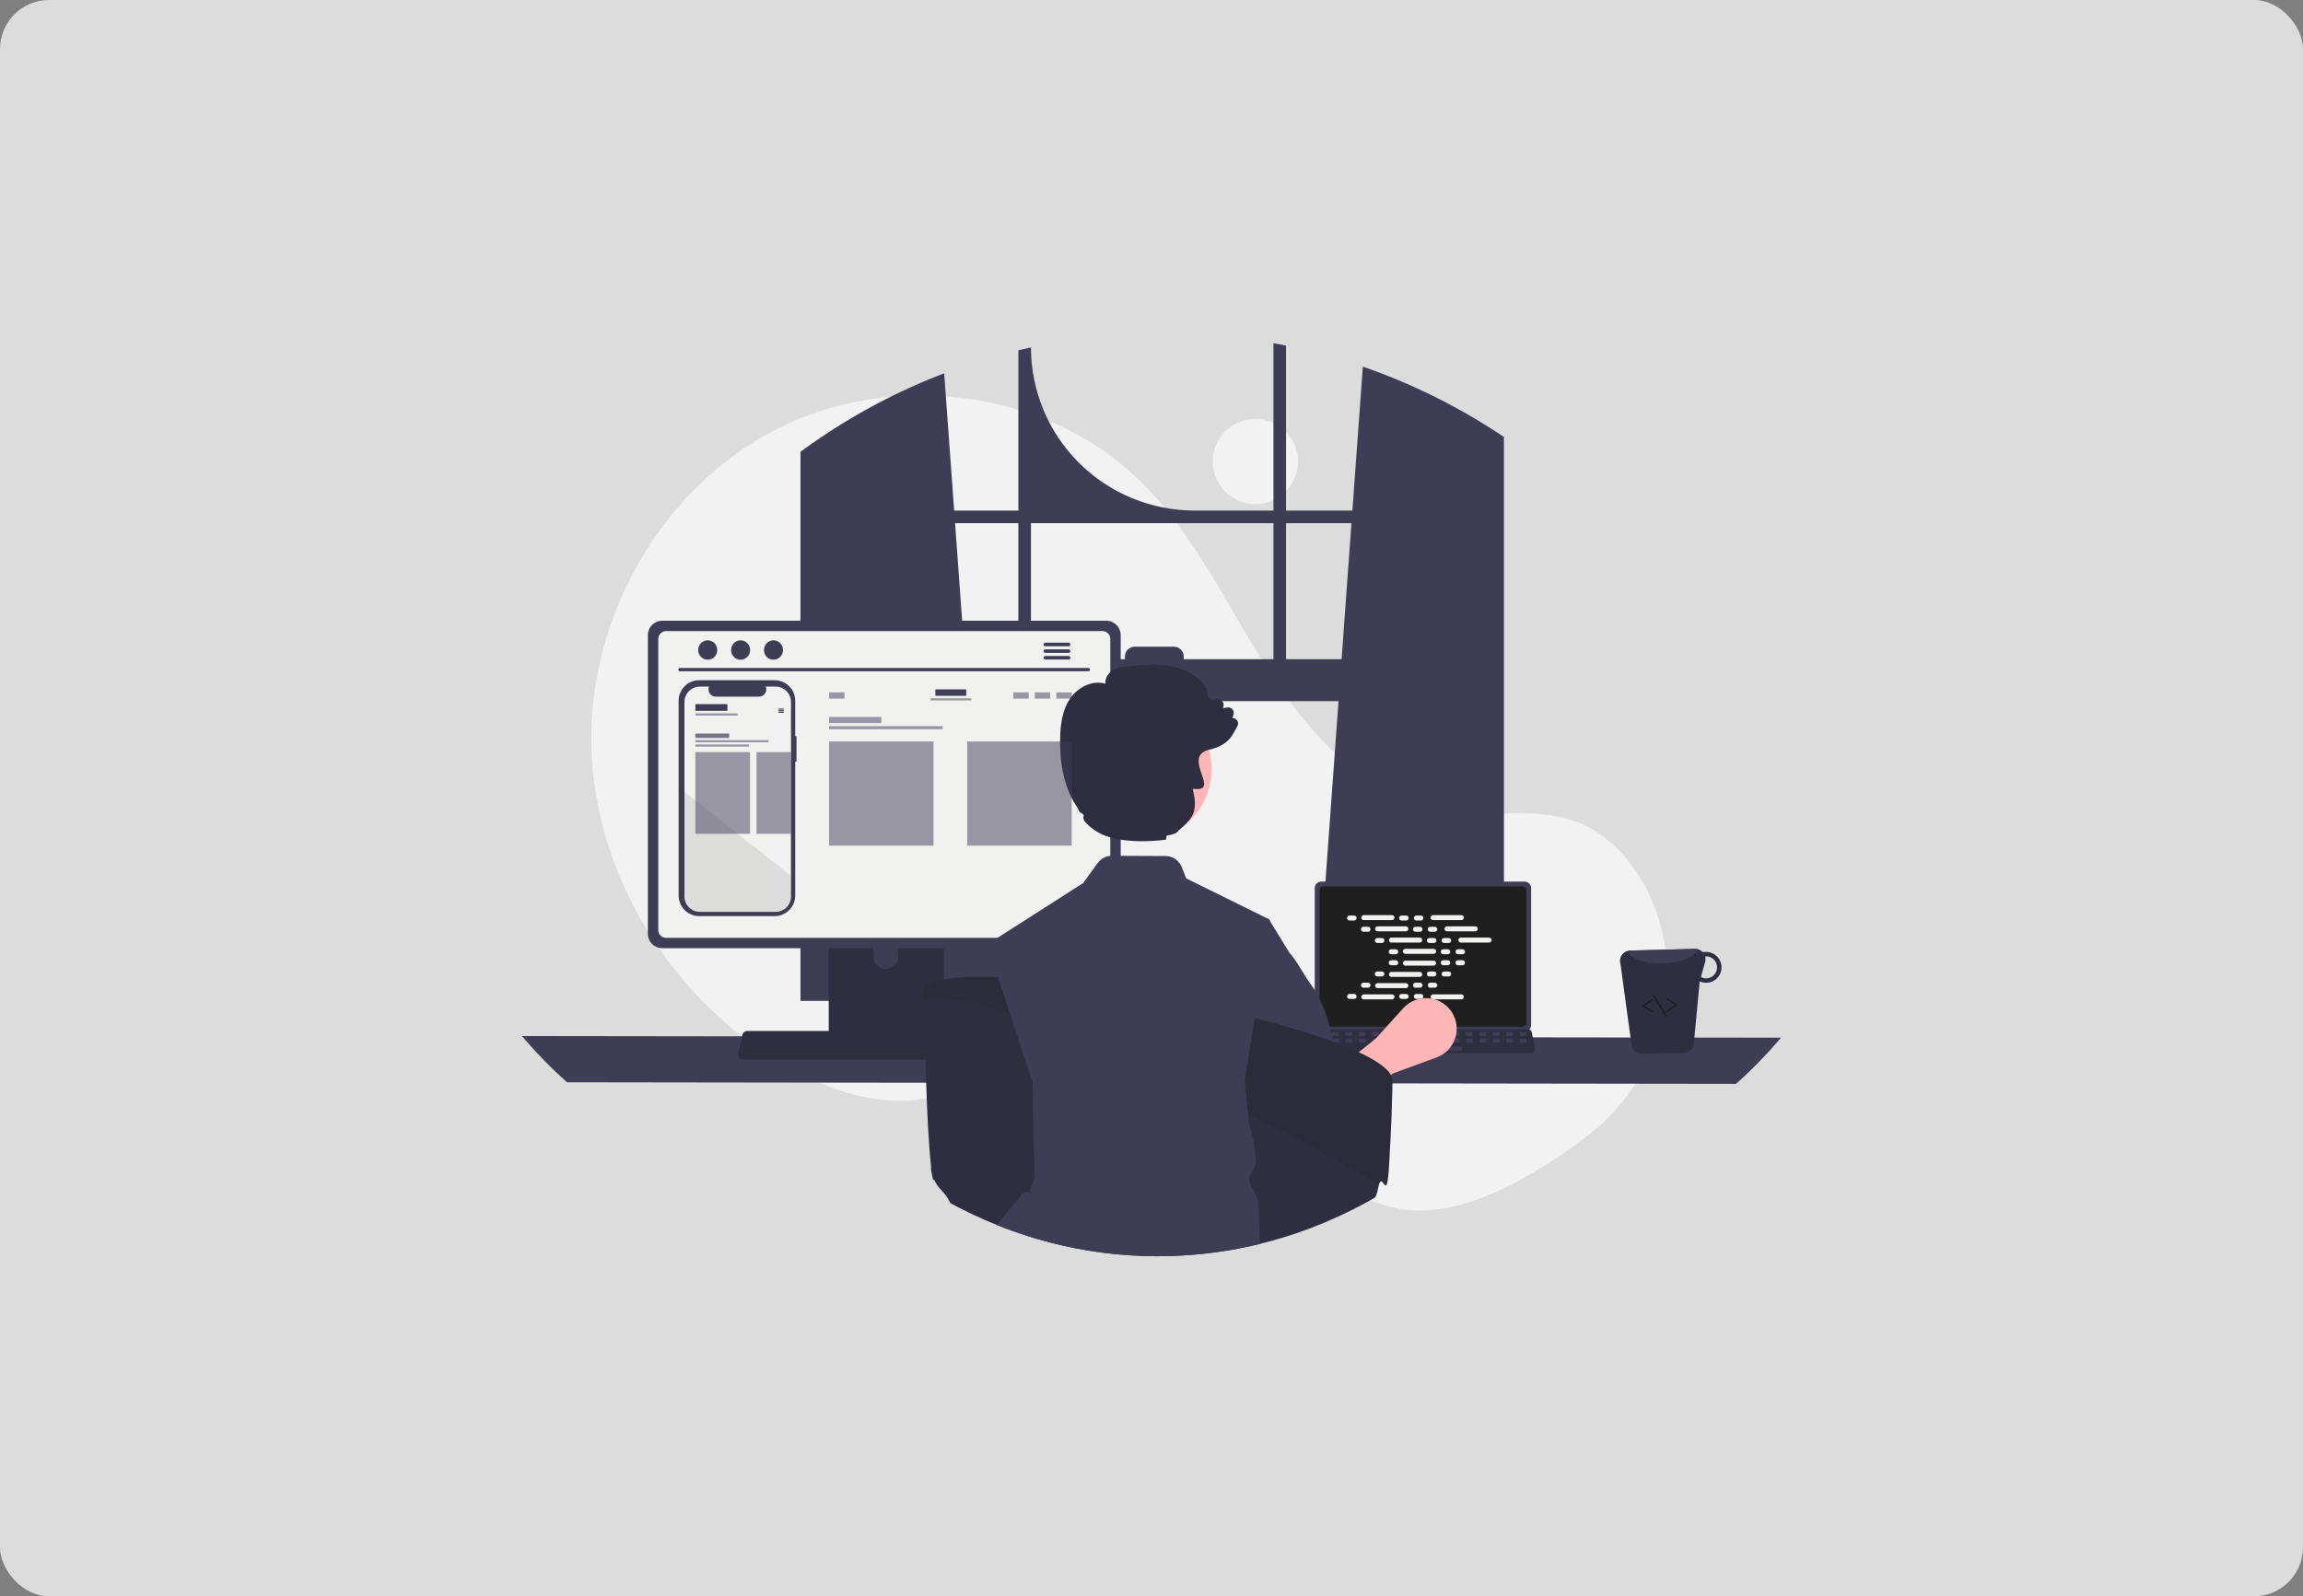 <svg width="750" height="520" viewBox="0 0 750 520" fill="none" xmlns="http://www.w3.org/2000/svg">
<rect x="0" y="0" width="750" height="520" fill="#808080" stroke="none"/>
<rect width="750" height="520" rx="16" fill="#DCDCDC"/>
<g clip-path="url(#clip0_454_526)">
<path d="M408.824 164.218C416.508 164.218 422.738 158.005 422.738 150.34C422.738 142.676 416.508 136.463 408.824 136.463C401.14 136.463 394.911 142.676 394.911 150.34C394.911 158.005 401.14 164.218 408.824 164.218Z" fill="#F2F2F2"/>
<path d="M516.755 370.177C537.435 354.466 547.313 328.065 541.129 302.88C540.975 302.254 540.813 301.629 540.643 301.007C536.543 286.057 526.4 271.849 511.618 267.072C499.206 263.061 485.658 266.145 472.709 264.55C447.29 261.419 427.583 240.905 413.716 219.426C399.85 197.948 389.193 173.905 370.768 156.161C340.396 126.912 290.853 120.615 253.197 139.653C215.541 158.692 191.555 200.932 192.577 243.028C193.601 285.125 218.656 325.372 255.043 346.726C268.409 354.571 283.87 360.128 299.256 358.183C312.606 356.496 324.736 349.341 338.024 347.217C358.915 343.877 379.672 353.298 397.741 364.277C415.81 375.255 433.264 388.268 453.797 393.358C473.734 398.3 498.435 384.095 516.755 370.177Z" fill="#F2F2F2"/>
<path d="M487.042 140.537C486.588 140.236 486.13 139.95 485.676 139.659C472.572 131.299 458.525 124.508 443.828 119.425L440.42 166.317H418.816V112.58C417.456 112.3 416.085 112.035 414.715 111.785V166.317H389.041C374.907 166.317 361.353 160.717 351.358 150.748C341.364 140.78 335.75 127.26 335.75 113.163C334.374 113.459 333.009 113.776 331.644 114.114V166.317H310.732L307.486 121.603C292.382 127.381 278.043 134.979 264.788 144.228C264.559 144.384 264.33 144.545 264.106 144.701C262.954 145.506 261.818 146.327 260.688 147.159V326.05H322.316L321.227 311.003L315.235 228.39H435.913L429.92 311.003L428.831 326.05H489.777V142.346C488.871 141.733 487.959 141.13 487.042 140.537ZM331.644 214.747H314.245L311.03 170.412H331.644V214.747ZM414.715 214.747H385.493V213.868C385.493 213.446 385.409 213.028 385.247 212.638C385.085 212.248 384.847 211.893 384.548 211.595C384.248 211.297 383.892 211.06 383.501 210.899C383.11 210.738 382.69 210.656 382.267 210.656H369.563C369.14 210.656 368.721 210.739 368.33 210.9C367.94 211.062 367.585 211.298 367.286 211.597C366.986 211.895 366.749 212.249 366.587 212.639C366.426 213.029 366.343 213.446 366.343 213.868V214.747H335.75V170.412H414.715V214.747ZM418.816 214.747V170.412H440.123L436.908 214.747H418.816Z" fill="#3F3D56"/>
<path d="M170 337.505C174.527 342.855 179.423 347.883 184.653 352.552L565.347 353.072C570.577 348.403 575.473 343.375 580 338.025L170 337.505Z" fill="#3F3D56"/>
<path d="M428.161 289.326V333.87C428.162 334.437 428.388 334.982 428.79 335.383C429.193 335.784 429.738 336.01 430.307 336.011H496.488C497.057 336.01 497.602 335.784 498.005 335.383C498.407 334.982 498.634 334.437 498.634 333.87V289.326C498.633 288.758 498.406 288.215 498.004 287.814C497.601 287.413 497.056 287.188 496.488 287.187H430.307C429.739 287.188 429.194 287.413 428.791 287.814C428.389 288.215 428.162 288.758 428.161 289.326Z" fill="#3F3D56"/>
<path d="M429.714 289.88V333.32C429.714 333.624 429.835 333.914 430.05 334.129C430.265 334.343 430.557 334.464 430.861 334.465H495.937C496.241 334.464 496.532 334.343 496.747 334.129C496.962 333.914 497.083 333.624 497.084 333.32V289.88C497.084 289.576 496.963 289.285 496.748 289.07C496.533 288.855 496.241 288.734 495.937 288.733H430.861C430.556 288.734 430.265 288.855 430.05 289.07C429.834 289.285 429.714 289.576 429.714 289.88Z" fill="#1F1F1F"/>
<path d="M426.777 342.557C426.898 342.709 427.052 342.831 427.228 342.915C427.403 342.998 427.595 343.041 427.79 343.04H498.653C498.847 343.04 499.038 342.997 499.213 342.914C499.388 342.83 499.542 342.709 499.664 342.559C499.786 342.409 499.873 342.234 499.919 342.046C499.964 341.858 499.967 341.662 499.928 341.473L498.828 336.261C498.782 336.049 498.684 335.851 498.542 335.686C498.4 335.521 498.219 335.394 498.016 335.317C497.868 335.259 497.711 335.229 497.553 335.229H428.885C428.727 335.229 428.57 335.259 428.423 335.317C428.219 335.394 428.038 335.521 427.896 335.686C427.754 335.851 427.656 336.049 427.611 336.261L426.511 341.473C426.472 341.662 426.475 341.857 426.521 342.045C426.567 342.233 426.655 342.407 426.777 342.557Z" fill="#2F2E41"/>
<path d="M495.122 337.474H496.795C496.936 337.474 497.05 337.361 497.05 337.22V336.422C497.05 336.282 496.936 336.168 496.795 336.168H495.122C494.981 336.168 494.867 336.282 494.867 336.422V337.22C494.867 337.361 494.981 337.474 495.122 337.474Z" fill="#3F3D56"/>
<path d="M490.756 337.474H492.43C492.571 337.474 492.685 337.361 492.685 337.22V336.422C492.685 336.282 492.571 336.168 492.43 336.168H490.756C490.616 336.168 490.502 336.282 490.502 336.422V337.22C490.502 337.361 490.616 337.474 490.756 337.474Z" fill="#3F3D56"/>
<path d="M486.391 337.474H488.065C488.206 337.474 488.319 337.361 488.319 337.22V336.422C488.319 336.282 488.206 336.168 488.065 336.168H486.391C486.251 336.168 486.137 336.282 486.137 336.422V337.22C486.137 337.361 486.251 337.474 486.391 337.474Z" fill="#3F3D56"/>
<path d="M482.026 337.474H483.7C483.84 337.474 483.954 337.361 483.954 337.22V336.422C483.954 336.282 483.84 336.168 483.7 336.168H482.026C481.886 336.168 481.772 336.282 481.772 336.422V337.22C481.772 337.361 481.886 337.474 482.026 337.474Z" fill="#3F3D56"/>
<path d="M477.661 337.474H479.335C479.475 337.474 479.589 337.361 479.589 337.22V336.422C479.589 336.282 479.475 336.168 479.335 336.168H477.661C477.521 336.168 477.407 336.282 477.407 336.422V337.22C477.407 337.361 477.521 337.474 477.661 337.474Z" fill="#3F3D56"/>
<path d="M473.296 337.474H474.97C475.11 337.474 475.224 337.361 475.224 337.22V336.422C475.224 336.282 475.11 336.168 474.97 336.168H473.296C473.155 336.168 473.042 336.282 473.042 336.422V337.22C473.042 337.361 473.155 337.474 473.296 337.474Z" fill="#3F3D56"/>
<path d="M468.931 337.474H470.605C470.745 337.474 470.859 337.361 470.859 337.22V336.422C470.859 336.282 470.745 336.168 470.605 336.168H468.931C468.79 336.168 468.676 336.282 468.676 336.422V337.22C468.676 337.361 468.79 337.474 468.931 337.474Z" fill="#3F3D56"/>
<path d="M464.566 337.474H466.239C466.38 337.474 466.494 337.361 466.494 337.22V336.422C466.494 336.282 466.38 336.168 466.239 336.168H464.566C464.425 336.168 464.311 336.282 464.311 336.422V337.22C464.311 337.361 464.425 337.474 464.566 337.474Z" fill="#3F3D56"/>
<path d="M460.201 337.474H461.874C462.015 337.474 462.129 337.361 462.129 337.22V336.422C462.129 336.282 462.015 336.168 461.874 336.168H460.201C460.06 336.168 459.946 336.282 459.946 336.422V337.22C459.946 337.361 460.06 337.474 460.201 337.474Z" fill="#3F3D56"/>
<path d="M455.835 337.474H457.509C457.65 337.474 457.764 337.361 457.764 337.22V336.422C457.764 336.282 457.65 336.168 457.509 336.168H455.835C455.695 336.168 455.581 336.282 455.581 336.422V337.22C455.581 337.361 455.695 337.474 455.835 337.474Z" fill="#3F3D56"/>
<path d="M451.47 337.474H453.144C453.285 337.474 453.398 337.361 453.398 337.22V336.422C453.398 336.282 453.285 336.168 453.144 336.168H451.47C451.33 336.168 451.216 336.282 451.216 336.422V337.22C451.216 337.361 451.33 337.474 451.47 337.474Z" fill="#3F3D56"/>
<path d="M447.105 337.474H448.779C448.92 337.474 449.033 337.361 449.033 337.22V336.422C449.033 336.282 448.92 336.168 448.779 336.168H447.105C446.965 336.168 446.851 336.282 446.851 336.422V337.22C446.851 337.361 446.965 337.474 447.105 337.474Z" fill="#3F3D56"/>
<path d="M442.74 337.474H444.414C444.554 337.474 444.668 337.361 444.668 337.22V336.422C444.668 336.282 444.554 336.168 444.414 336.168H442.74C442.6 336.168 442.486 336.282 442.486 336.422V337.22C442.486 337.361 442.6 337.474 442.74 337.474Z" fill="#3F3D56"/>
<path d="M438.375 337.474H440.049C440.189 337.474 440.303 337.361 440.303 337.22V336.422C440.303 336.282 440.189 336.168 440.049 336.168H438.375C438.235 336.168 438.121 336.282 438.121 336.422V337.22C438.121 337.361 438.235 337.474 438.375 337.474Z" fill="#3F3D56"/>
<path d="M434.01 337.474H435.684C435.824 337.474 435.938 337.361 435.938 337.22V336.422C435.938 336.282 435.824 336.168 435.684 336.168H434.01C433.869 336.168 433.755 336.282 433.755 336.422V337.22C433.755 337.361 433.869 337.474 434.01 337.474Z" fill="#3F3D56"/>
<path d="M429.645 337.474H431.319C431.459 337.474 431.573 337.361 431.573 337.22V336.422C431.573 336.282 431.459 336.168 431.319 336.168H429.645C429.504 336.168 429.39 336.282 429.39 336.422V337.22C429.39 337.361 429.504 337.474 429.645 337.474Z" fill="#3F3D56"/>
<path d="M495.173 339.651H496.847C496.987 339.651 497.101 339.537 497.101 339.397V338.598C497.101 338.458 496.987 338.345 496.847 338.345H495.173C495.033 338.345 494.919 338.458 494.919 338.598V339.397C494.919 339.537 495.033 339.651 495.173 339.651Z" fill="#3F3D56"/>
<path d="M490.808 339.651H492.482C492.622 339.651 492.736 339.537 492.736 339.397V338.598C492.736 338.458 492.622 338.345 492.482 338.345H490.808C490.667 338.345 490.554 338.458 490.554 338.598V339.397C490.554 339.537 490.667 339.651 490.808 339.651Z" fill="#3F3D56"/>
<path d="M486.443 339.651H488.117C488.257 339.651 488.371 339.537 488.371 339.397V338.598C488.371 338.458 488.257 338.345 488.117 338.345H486.443C486.302 338.345 486.189 338.458 486.189 338.598V339.397C486.189 339.537 486.302 339.651 486.443 339.651Z" fill="#3F3D56"/>
<path d="M482.078 339.651H483.751C483.892 339.651 484.006 339.537 484.006 339.397V338.598C484.006 338.458 483.892 338.345 483.751 338.345H482.078C481.937 338.345 481.823 338.458 481.823 338.598V339.397C481.823 339.537 481.937 339.651 482.078 339.651Z" fill="#3F3D56"/>
<path d="M477.713 339.651H479.386C479.527 339.651 479.641 339.537 479.641 339.397V338.598C479.641 338.458 479.527 338.345 479.386 338.345H477.713C477.572 338.345 477.458 338.458 477.458 338.598V339.397C477.458 339.537 477.572 339.651 477.713 339.651Z" fill="#3F3D56"/>
<path d="M473.347 339.651H475.021C475.162 339.651 475.276 339.537 475.276 339.397V338.598C475.276 338.458 475.162 338.345 475.021 338.345H473.347C473.207 338.345 473.093 338.458 473.093 338.598V339.397C473.093 339.537 473.207 339.651 473.347 339.651Z" fill="#3F3D56"/>
<path d="M468.982 339.651H470.656C470.797 339.651 470.911 339.537 470.911 339.397V338.598C470.911 338.458 470.797 338.345 470.656 338.345H468.982C468.842 338.345 468.728 338.458 468.728 338.598V339.397C468.728 339.537 468.842 339.651 468.982 339.651Z" fill="#3F3D56"/>
<path d="M464.617 339.651H466.291C466.432 339.651 466.545 339.537 466.545 339.397V338.598C466.545 338.458 466.432 338.345 466.291 338.345H464.617C464.477 338.345 464.363 338.458 464.363 338.598V339.397C464.363 339.537 464.477 339.651 464.617 339.651Z" fill="#3F3D56"/>
<path d="M460.252 339.651H461.926C462.066 339.651 462.18 339.537 462.18 339.397V338.598C462.18 338.458 462.066 338.345 461.926 338.345H460.252C460.112 338.345 459.998 338.458 459.998 338.598V339.397C459.998 339.537 460.112 339.651 460.252 339.651Z" fill="#3F3D56"/>
<path d="M455.887 339.651H457.561C457.701 339.651 457.815 339.537 457.815 339.397V338.598C457.815 338.458 457.701 338.345 457.561 338.345H455.887C455.747 338.345 455.633 338.458 455.633 338.598V339.397C455.633 339.537 455.747 339.651 455.887 339.651Z" fill="#3F3D56"/>
<path d="M451.522 339.651H453.196C453.336 339.651 453.45 339.537 453.45 339.397V338.598C453.45 338.458 453.336 338.345 453.196 338.345H451.522C451.381 338.345 451.268 338.458 451.268 338.598V339.397C451.268 339.537 451.381 339.651 451.522 339.651Z" fill="#3F3D56"/>
<path d="M447.157 339.651H448.831C448.971 339.651 449.085 339.537 449.085 339.397V338.598C449.085 338.458 448.971 338.345 448.831 338.345H447.157C447.016 338.345 446.902 338.458 446.902 338.598V339.397C446.902 339.537 447.016 339.651 447.157 339.651Z" fill="#3F3D56"/>
<path d="M442.792 339.651H444.465C444.606 339.651 444.72 339.537 444.72 339.397V338.598C444.72 338.458 444.606 338.345 444.465 338.345H442.792C442.651 338.345 442.537 338.458 442.537 338.598V339.397C442.537 339.537 442.651 339.651 442.792 339.651Z" fill="#3F3D56"/>
<path d="M438.427 339.651H440.1C440.241 339.651 440.355 339.537 440.355 339.397V338.598C440.355 338.458 440.241 338.345 440.1 338.345H438.427C438.286 338.345 438.172 338.458 438.172 338.598V339.397C438.172 339.537 438.286 339.651 438.427 339.651Z" fill="#3F3D56"/>
<path d="M434.061 339.651H435.735C435.876 339.651 435.99 339.537 435.99 339.397V338.598C435.99 338.458 435.876 338.345 435.735 338.345H434.061C433.921 338.345 433.807 338.458 433.807 338.598V339.397C433.807 339.537 433.921 339.651 434.061 339.651Z" fill="#3F3D56"/>
<path d="M429.696 339.651H431.37C431.511 339.651 431.625 339.537 431.625 339.397V338.598C431.625 338.458 431.511 338.345 431.37 338.345H429.696C429.556 338.345 429.442 338.458 429.442 338.598V339.397C429.442 339.537 429.556 339.651 429.696 339.651Z" fill="#3F3D56"/>
<path d="M458.943 342.264H475.894C476.035 342.264 476.149 342.15 476.149 342.01V341.211C476.149 341.071 476.035 340.957 475.894 340.957H458.943C458.802 340.957 458.688 341.071 458.688 341.211V342.01C458.688 342.15 458.802 342.264 458.943 342.264Z" fill="#3F3D56"/>
<path d="M440.983 298.237H439.501C439.052 298.237 438.688 298.6 438.688 299.048C438.688 299.496 439.052 299.86 439.501 299.86H440.983C441.432 299.86 441.796 299.496 441.796 299.048C441.796 298.6 441.432 298.237 440.983 298.237Z" fill="#F1F1EF"/>
<path d="M457.93 298.237H456.448C455.999 298.237 455.635 298.6 455.635 299.048C455.635 299.496 455.999 299.86 456.448 299.86H457.93C458.379 299.86 458.743 299.496 458.743 299.048C458.743 298.6 458.379 298.237 457.93 298.237Z" fill="#F1F1EF"/>
<path d="M462.732 298.237H461.25C460.801 298.237 460.437 298.6 460.437 299.048C460.437 299.496 460.801 299.86 461.25 299.86H462.732C463.181 299.86 463.545 299.496 463.545 299.048C463.545 298.6 463.181 298.237 462.732 298.237Z" fill="#F1F1EF"/>
<path d="M453.32 298.102H444.111C443.661 298.102 443.297 298.465 443.297 298.913C443.297 299.361 443.661 299.724 444.111 299.724H453.32C453.77 299.724 454.134 299.361 454.134 298.913C454.134 298.465 453.77 298.102 453.32 298.102Z" fill="#F1F1EF"/>
<path d="M475.917 298.102H466.707C466.258 298.102 465.894 298.465 465.894 298.913C465.894 299.361 466.258 299.724 466.707 299.724H475.917C476.366 299.724 476.73 299.361 476.73 298.913C476.73 298.465 476.366 298.102 475.917 298.102Z" fill="#F1F1EF"/>
<path d="M445.502 301.899H444.02C443.571 301.899 443.207 302.263 443.207 302.711C443.207 303.159 443.571 303.522 444.02 303.522H445.502C445.951 303.522 446.316 303.159 446.316 302.711C446.316 302.263 445.951 301.899 445.502 301.899Z" fill="#F1F1EF"/>
<path d="M462.449 301.899H460.968C460.518 301.899 460.154 302.263 460.154 302.711C460.154 303.159 460.518 303.522 460.968 303.522H462.449C462.899 303.522 463.263 303.159 463.263 302.711C463.263 302.263 462.899 301.899 462.449 301.899Z" fill="#F1F1EF"/>
<path d="M467.251 301.899H465.769C465.32 301.899 464.956 302.263 464.956 302.711C464.956 303.159 465.32 303.522 465.769 303.522H467.251C467.7 303.522 468.065 303.159 468.065 302.711C468.065 302.263 467.7 301.899 467.251 301.899Z" fill="#F1F1EF"/>
<path d="M457.84 301.764H448.63C448.181 301.764 447.817 302.127 447.817 302.576C447.817 303.024 448.181 303.387 448.63 303.387H457.84C458.289 303.387 458.653 303.024 458.653 302.576C458.653 302.127 458.289 301.764 457.84 301.764Z" fill="#F1F1EF"/>
<path d="M480.436 301.764H471.226C470.777 301.764 470.413 302.127 470.413 302.576C470.413 303.024 470.777 303.387 471.226 303.387H480.436C480.885 303.387 481.249 303.024 481.249 302.576C481.249 302.127 480.885 301.764 480.436 301.764Z" fill="#F1F1EF"/>
<path d="M450.021 305.562H448.54C448.09 305.562 447.726 305.925 447.726 306.373C447.726 306.821 448.09 307.185 448.54 307.185H450.021C450.471 307.185 450.835 306.821 450.835 306.373C450.835 305.925 450.471 305.562 450.021 305.562Z" fill="#F1F1EF"/>
<path d="M466.969 305.562H465.487C465.038 305.562 464.673 305.925 464.673 306.373C464.673 306.821 465.038 307.185 465.487 307.185H466.969C467.418 307.185 467.782 306.821 467.782 306.373C467.782 305.925 467.418 305.562 466.969 305.562Z" fill="#F1F1EF"/>
<path d="M471.77 305.562H470.289C469.839 305.562 469.475 305.925 469.475 306.373C469.475 306.821 469.839 307.185 470.289 307.185H471.77C472.22 307.185 472.584 306.821 472.584 306.373C472.584 305.925 472.22 305.562 471.77 305.562Z" fill="#F1F1EF"/>
<path d="M462.359 305.427H453.149C452.7 305.427 452.336 305.79 452.336 306.238C452.336 306.686 452.7 307.049 453.149 307.049H462.359C462.808 307.049 463.172 306.686 463.172 306.238C463.172 305.79 462.808 305.427 462.359 305.427Z" fill="#F1F1EF"/>
<path d="M484.955 305.427H475.746C475.296 305.427 474.932 305.79 474.932 306.238C474.932 306.686 475.296 307.049 475.746 307.049H484.955C485.405 307.049 485.769 306.686 485.769 306.238C485.769 305.79 485.405 305.427 484.955 305.427Z" fill="#F1F1EF"/>
<path d="M454.541 309.224H453.059C452.61 309.224 452.245 309.587 452.245 310.035C452.245 310.484 452.61 310.847 453.059 310.847H454.541C454.99 310.847 455.354 310.484 455.354 310.035C455.354 309.587 454.99 309.224 454.541 309.224Z" fill="#F1F1EF"/>
<path d="M471.488 309.224H470.006C469.557 309.224 469.193 309.587 469.193 310.035C469.193 310.484 469.557 310.847 470.006 310.847H471.488C471.937 310.847 472.301 310.484 472.301 310.035C472.301 309.587 471.937 309.224 471.488 309.224Z" fill="#F1F1EF"/>
<path d="M476.29 309.224H474.808C474.359 309.224 473.994 309.587 473.994 310.035C473.994 310.484 474.359 310.847 474.808 310.847H476.29C476.739 310.847 477.103 310.484 477.103 310.035C477.103 309.587 476.739 309.224 476.29 309.224Z" fill="#F1F1EF"/>
<path d="M466.878 309.089H457.669C457.219 309.089 456.855 309.452 456.855 309.9C456.855 310.348 457.219 310.712 457.669 310.712H466.878C467.327 310.712 467.692 310.348 467.692 309.9C467.692 309.452 467.327 309.089 466.878 309.089Z" fill="#F1F1EF"/>
<path d="M457.93 323.788H456.448C455.999 323.788 455.635 324.151 455.635 324.599C455.635 325.047 455.999 325.41 456.448 325.41H457.93C458.379 325.41 458.743 325.047 458.743 324.599C458.743 324.151 458.379 323.788 457.93 323.788Z" fill="#F1F1EF"/>
<path d="M462.732 323.788H461.25C460.801 323.788 460.437 324.151 460.437 324.599C460.437 325.047 460.801 325.41 461.25 325.41H462.732C463.181 325.41 463.545 325.047 463.545 324.599C463.545 324.151 463.181 323.788 462.732 323.788Z" fill="#F1F1EF"/>
<path d="M475.917 323.923H466.707C466.258 323.923 465.894 324.286 465.894 324.734C465.894 325.182 466.258 325.546 466.707 325.546H475.917C476.366 325.546 476.73 325.182 476.73 324.734C476.73 324.286 476.366 323.923 475.917 323.923Z" fill="#F1F1EF"/>
<path d="M440.983 323.788H439.501C439.052 323.788 438.688 324.151 438.688 324.599C438.688 325.047 439.052 325.41 439.501 325.41H440.983C441.432 325.41 441.796 325.047 441.796 324.599C441.796 324.151 441.432 323.788 440.983 323.788Z" fill="#F1F1EF"/>
<path d="M453.32 323.923H444.111C443.661 323.923 443.297 324.286 443.297 324.734C443.297 325.182 443.661 325.546 444.111 325.546H453.32C453.77 325.546 454.134 325.182 454.134 324.734C454.134 324.286 453.77 323.923 453.32 323.923Z" fill="#F1F1EF"/>
<path d="M445.502 320.125H444.02C443.571 320.125 443.207 320.489 443.207 320.937C443.207 321.385 443.571 321.748 444.02 321.748H445.502C445.951 321.748 446.316 321.385 446.316 320.937C446.316 320.489 445.951 320.125 445.502 320.125Z" fill="#F1F1EF"/>
<path d="M462.449 320.125H460.968C460.518 320.125 460.154 320.489 460.154 320.937C460.154 321.385 460.518 321.748 460.968 321.748H462.449C462.899 321.748 463.263 321.385 463.263 320.937C463.263 320.489 462.899 320.125 462.449 320.125Z" fill="#F1F1EF"/>
<path d="M467.251 320.125H465.769C465.32 320.125 464.956 320.489 464.956 320.937C464.956 321.385 465.32 321.748 465.769 321.748H467.251C467.7 321.748 468.065 321.385 468.065 320.937C468.065 320.489 467.7 320.125 467.251 320.125Z" fill="#F1F1EF"/>
<path d="M457.84 320.261H448.63C448.181 320.261 447.817 320.624 447.817 321.072C447.817 321.52 448.181 321.883 448.63 321.883H457.84C458.289 321.883 458.653 321.52 458.653 321.072C458.653 320.624 458.289 320.261 457.84 320.261Z" fill="#F1F1EF"/>
<path d="M450.021 316.463H448.54C448.09 316.463 447.726 316.826 447.726 317.274C447.726 317.722 448.09 318.086 448.54 318.086H450.021C450.471 318.086 450.835 317.722 450.835 317.274C450.835 316.826 450.471 316.463 450.021 316.463Z" fill="#F1F1EF"/>
<path d="M466.969 316.463H465.487C465.038 316.463 464.673 316.826 464.673 317.274C464.673 317.722 465.038 318.086 465.487 318.086H466.969C467.418 318.086 467.782 317.722 467.782 317.274C467.782 316.826 467.418 316.463 466.969 316.463Z" fill="#F1F1EF"/>
<path d="M471.77 316.463H470.289C469.839 316.463 469.475 316.826 469.475 317.274C469.475 317.722 469.839 318.086 470.289 318.086H471.77C472.22 318.086 472.584 317.722 472.584 317.274C472.584 316.826 472.22 316.463 471.77 316.463Z" fill="#F1F1EF"/>
<path d="M462.359 316.598H453.149C452.7 316.598 452.336 316.961 452.336 317.409C452.336 317.858 452.7 318.221 453.149 318.221H462.359C462.808 318.221 463.172 317.858 463.172 317.409C463.172 316.961 462.808 316.598 462.359 316.598Z" fill="#F1F1EF"/>
<path d="M454.541 312.8H453.059C452.61 312.8 452.245 313.164 452.245 313.612C452.245 314.06 452.61 314.423 453.059 314.423H454.541C454.99 314.423 455.354 314.06 455.354 313.612C455.354 313.164 454.99 312.8 454.541 312.8Z" fill="#F1F1EF"/>
<path d="M471.488 312.8H470.006C469.557 312.8 469.193 313.164 469.193 313.612C469.193 314.06 469.557 314.423 470.006 314.423H471.488C471.937 314.423 472.301 314.06 472.301 313.612C472.301 313.164 471.937 312.8 471.488 312.8Z" fill="#F1F1EF"/>
<path d="M476.29 312.8H474.808C474.359 312.8 473.994 313.164 473.994 313.612C473.994 314.06 474.359 314.423 474.808 314.423H476.29C476.739 314.423 477.103 314.06 477.103 313.612C477.103 313.164 476.739 312.8 476.29 312.8Z" fill="#F1F1EF"/>
<path d="M466.878 312.936H457.669C457.219 312.936 456.855 313.299 456.855 313.747C456.855 314.195 457.219 314.558 457.669 314.558H466.878C467.327 314.558 467.692 314.195 467.692 313.747C467.692 313.299 467.327 312.936 466.878 312.936Z" fill="#F1F1EF"/>
<path d="M433.105 366.711L426.148 355.743L447.983 338.382L456.995 328.423C458.166 327.129 459.657 326.165 461.319 325.626C462.981 325.086 464.755 324.992 466.465 325.351C468.175 325.71 469.76 326.511 471.063 327.673C472.366 328.835 473.34 330.317 473.888 331.972C474.7 334.425 474.525 337.096 473.401 339.422C472.276 341.749 470.289 343.548 467.859 344.441L453.608 349.678L433.105 366.711Z" fill="#FFB6B6"/>
<path d="M269.887 287.189V340.494H307.327V287.189C307.327 286.806 307.205 286.432 306.977 286.123C306.749 285.815 306.428 285.587 306.06 285.474C305.887 285.417 305.706 285.389 305.524 285.391H271.695C271.458 285.39 271.223 285.436 271.004 285.527C270.784 285.617 270.585 285.749 270.417 285.916C270.249 286.083 270.116 286.281 270.025 286.5C269.934 286.718 269.887 286.953 269.887 287.189ZM284.498 305.505C284.508 304.454 284.933 303.449 285.682 302.71C286.43 301.97 287.441 301.555 288.495 301.555C289.548 301.555 290.559 301.97 291.308 302.71C292.056 303.449 292.482 304.454 292.491 305.505V311.69C292.486 312.744 292.063 313.752 291.314 314.496C290.565 315.239 289.551 315.656 288.495 315.656C287.438 315.656 286.425 315.239 285.676 314.496C284.927 313.752 284.503 312.744 284.498 311.69V305.505Z" fill="#2F2E41"/>
<path d="M269.772 338.79V343.93C269.773 344.196 269.879 344.451 270.067 344.64C270.256 344.829 270.511 344.936 270.778 344.938H306.436C306.703 344.937 306.959 344.83 307.147 344.641C307.336 344.452 307.441 344.196 307.441 343.93V338.79H269.772Z" fill="#3F3D56"/>
<path d="M210.989 206.878V304.205C210.99 305.446 211.484 306.635 212.363 307.512C213.242 308.389 214.435 308.882 215.678 308.883H360.279C361.523 308.882 362.715 308.389 363.594 307.512C364.474 306.635 364.968 305.446 364.969 304.205V206.878C364.966 205.639 364.471 204.451 363.592 203.576C362.713 202.7 361.522 202.207 360.279 202.206H215.678C214.436 202.207 213.245 202.7 212.366 203.576C211.487 204.451 210.991 205.639 210.989 206.878Z" fill="#3F3D56"/>
<path d="M214.381 208.089V303.005C214.382 303.668 214.646 304.303 215.116 304.771C215.586 305.24 216.223 305.504 216.887 305.505H359.076C359.74 305.504 360.377 305.24 360.847 304.771C361.316 304.303 361.581 303.668 361.582 303.005V208.089C361.582 207.426 361.318 206.789 360.848 206.32C360.378 205.85 359.741 205.585 359.076 205.584H216.887C216.222 205.585 215.584 205.85 215.115 206.32C214.645 206.789 214.381 207.426 214.381 208.089Z" fill="#F1F1EF"/>
<path d="M240.769 344.59C240.913 344.771 241.097 344.917 241.307 345.016C241.516 345.116 241.745 345.168 241.977 345.166H326.57C326.802 345.166 327.03 345.114 327.239 345.015C327.448 344.916 327.632 344.771 327.777 344.592C327.923 344.413 328.027 344.203 328.081 343.979C328.136 343.755 328.139 343.521 328.092 343.295L326.779 337.074C326.724 336.82 326.607 336.584 326.438 336.387C326.269 336.19 326.053 336.039 325.81 335.946C325.634 335.877 325.446 335.842 325.257 335.842H243.285C243.096 335.842 242.909 335.877 242.733 335.946C242.49 336.039 242.274 336.19 242.105 336.387C241.935 336.584 241.818 336.82 241.764 337.074L240.451 343.295C240.404 343.521 240.408 343.754 240.463 343.978C240.518 344.202 240.623 344.411 240.769 344.59Z" fill="#2F2E41"/>
<path d="M354.461 218.659H221.416C221.278 218.656 221.146 218.599 221.049 218.5C220.953 218.402 220.899 218.269 220.899 218.131C220.899 217.993 220.953 217.861 221.049 217.762C221.146 217.664 221.278 217.607 221.416 217.604H354.461C354.599 217.607 354.731 217.664 354.828 217.762C354.924 217.861 354.979 217.993 354.979 218.131C354.979 218.269 354.924 218.402 354.828 218.5C354.731 218.599 354.599 218.656 354.461 218.659Z" fill="#3F3D56"/>
<path d="M230.473 214.909C232.185 214.909 233.573 213.494 233.573 211.748C233.573 210.001 232.185 208.586 230.473 208.586C228.76 208.586 227.372 210.001 227.372 211.748C227.372 213.494 228.76 214.909 230.473 214.909Z" fill="#3F3D56"/>
<path d="M241.184 214.909C242.897 214.909 244.285 213.494 244.285 211.748C244.285 210.001 242.897 208.586 241.184 208.586C239.472 208.586 238.083 210.001 238.083 211.748C238.083 213.494 239.472 214.909 241.184 214.909Z" fill="#3F3D56"/>
<path d="M251.895 214.909C253.608 214.909 254.996 213.494 254.996 211.748C254.996 210.001 253.608 208.586 251.895 208.586C250.183 208.586 248.795 210.001 248.795 211.748C248.795 213.494 250.183 214.909 251.895 214.909Z" fill="#3F3D56"/>
<path d="M348.011 209.368H340.403C340.253 209.371 340.11 209.433 340.005 209.541C339.9 209.648 339.841 209.792 339.841 209.942C339.841 210.092 339.9 210.236 340.005 210.343C340.11 210.451 340.253 210.513 340.403 210.516H348.011C348.162 210.514 348.307 210.453 348.413 210.345C348.519 210.238 348.579 210.093 348.579 209.942C348.579 209.791 348.519 209.646 348.413 209.539C348.307 209.431 348.162 209.37 348.011 209.368Z" fill="#3F3D56"/>
<path d="M348.011 211.524H340.403C340.253 211.528 340.11 211.59 340.004 211.697C339.899 211.804 339.84 211.949 339.84 212.099C339.84 212.249 339.899 212.393 340.004 212.5C340.11 212.608 340.253 212.67 340.403 212.673H348.011C348.163 212.671 348.307 212.61 348.414 212.502C348.52 212.395 348.58 212.25 348.58 212.099C348.58 211.948 348.52 211.803 348.414 211.695C348.307 211.588 348.163 211.526 348.011 211.524Z" fill="#3F3D56"/>
<path d="M348.011 213.682H340.403C340.253 213.685 340.11 213.747 340.005 213.855C339.9 213.962 339.841 214.106 339.841 214.256C339.841 214.406 339.9 214.55 340.005 214.657C340.11 214.765 340.253 214.827 340.403 214.83H348.011C348.162 214.828 348.307 214.767 348.413 214.659C348.519 214.552 348.579 214.407 348.579 214.256C348.579 214.105 348.519 213.96 348.413 213.853C348.307 213.745 348.162 213.684 348.011 213.682Z" fill="#3F3D56"/>
<path d="M531.422 341.045C531.652 341.712 532.087 342.289 532.666 342.694C533.245 343.098 533.938 343.309 534.644 343.296L548.449 342.942C549.16 342.928 549.849 342.685 550.41 342.249C550.972 341.812 551.377 341.207 551.565 340.522L553.519 319.687C554.212 320 554.966 320.154 555.727 320.139C556.388 320.123 557.039 319.976 557.643 319.709C558.248 319.441 558.793 319.058 559.249 318.58C559.704 318.102 560.061 317.539 560.299 316.924C560.536 316.309 560.65 315.652 560.633 314.993C560.617 314.334 560.47 313.685 560.202 313.082C559.934 312.479 559.549 311.935 559.07 311.481C558.591 311.026 558.027 310.67 557.41 310.433C556.793 310.196 556.135 310.083 555.474 310.099C555.17 310.098 554.867 310.13 554.57 310.193C554.246 309.844 553.853 309.567 553.416 309.379C552.978 309.19 552.506 309.095 552.03 309.1L530.795 309.647C530.619 309.654 530.444 309.675 530.272 309.712C529.806 309.799 529.364 309.984 528.976 310.255C528.588 310.526 528.263 310.877 528.023 311.284C527.782 311.691 527.632 312.144 527.581 312.614C527.531 313.084 527.583 313.559 527.732 314.008L531.422 341.045ZM553.919 318.272L555.309 313.307C555.468 312.733 555.471 312.128 555.32 311.553C555.387 311.553 555.447 311.521 555.514 311.521C556.468 311.501 557.39 311.859 558.078 312.517C558.767 313.174 559.166 314.077 559.189 315.028C559.211 315.978 558.855 316.899 558.197 317.588C557.54 318.276 556.636 318.677 555.683 318.702C555.067 318.721 554.457 318.573 553.919 318.272Z" fill="#2F2E41"/>
<path d="M530.272 309.712C530.724 312.292 535.81 314.106 541.926 313.79C547.55 313.532 552.148 311.562 552.991 309.228C552.679 309.136 552.355 309.093 552.03 309.1L530.795 309.647C530.619 309.653 530.444 309.675 530.272 309.712Z" fill="#3F3D56"/>
<path d="M543.047 329.596C543.075 329.589 543.101 329.577 543.126 329.561L546.123 327.604C546.16 327.581 546.189 327.548 546.21 327.511C546.231 327.473 546.241 327.43 546.242 327.387C546.242 327.344 546.231 327.301 546.21 327.263C546.19 327.225 546.16 327.193 546.124 327.17L543.008 325.134C542.979 325.115 542.947 325.102 542.913 325.096C542.88 325.089 542.845 325.089 542.811 325.096C542.778 325.103 542.746 325.117 542.718 325.136C542.689 325.155 542.665 325.18 542.646 325.208C542.627 325.237 542.614 325.269 542.608 325.302C542.602 325.336 542.602 325.371 542.609 325.404C542.616 325.437 542.63 325.469 542.649 325.497C542.669 325.526 542.693 325.55 542.722 325.568L545.505 327.387L542.84 329.127C542.789 329.16 542.751 329.211 542.733 329.27C542.716 329.329 542.72 329.392 542.744 329.449C542.769 329.505 542.813 329.551 542.869 329.578C542.924 329.605 542.987 329.611 543.047 329.596Z" fill="#1F1F1F"/>
<path d="M538.312 329.814C538.362 329.801 538.408 329.774 538.442 329.735C538.477 329.697 538.499 329.649 538.506 329.597C538.513 329.546 538.505 329.494 538.482 329.447C538.459 329.401 538.423 329.362 538.378 329.337L535.614 327.756L538.285 325.778C538.313 325.757 538.336 325.732 538.353 325.703C538.371 325.673 538.383 325.641 538.388 325.607C538.393 325.573 538.391 325.539 538.382 325.506C538.374 325.473 538.359 325.442 538.339 325.414C538.319 325.387 538.293 325.364 538.264 325.346C538.234 325.329 538.202 325.317 538.168 325.312C538.134 325.307 538.1 325.309 538.066 325.317C538.033 325.326 538.002 325.34 537.975 325.361L534.984 327.576C534.95 327.602 534.922 327.636 534.904 327.675C534.885 327.714 534.877 327.757 534.879 327.8C534.882 327.843 534.895 327.885 534.918 327.922C534.941 327.958 534.972 327.989 535.01 328.01L538.118 329.788C538.177 329.821 538.246 329.831 538.312 329.814Z" fill="#1F1F1F"/>
<path d="M542.749 331.312C542.774 331.305 542.798 331.295 542.82 331.281C542.849 331.264 542.875 331.24 542.895 331.213C542.915 331.185 542.93 331.154 542.938 331.121C542.946 331.088 542.948 331.053 542.942 331.02C542.937 330.986 542.925 330.953 542.907 330.924L538.658 323.955C538.622 323.897 538.564 323.855 538.497 323.838C538.43 323.822 538.359 323.833 538.3 323.869C538.241 323.905 538.198 323.963 538.182 324.029C538.166 324.096 538.177 324.167 538.213 324.226L542.462 331.195C542.491 331.242 542.535 331.279 542.586 331.3C542.638 331.321 542.695 331.325 542.749 331.312Z" fill="#1F1F1F"/>
<path d="M340.299 347.569L336.346 356.007L333.647 361.77L329.005 386.014L326.681 388.474L324.689 379.764L303.847 384.379C303.163 380.591 303.664 384.508 303.242 380.351C303.361 380.233 303.486 380.114 303.61 379.996C303.943 379.687 304.223 379.397 304.217 379.118C303.979 364.782 304.692 340.383 310.649 325.602C311.581 323.189 312.811 320.9 314.31 318.79C314.429 318.63 314.542 318.47 314.655 318.309C317.401 314.473 319.137 310.697 321.598 308.011V308.005C321.613 307.992 321.627 307.979 321.64 307.963C321.649 307.959 321.657 307.953 321.664 307.945L338.569 299.004L339.295 319.329L339.812 333.939L340.299 347.569Z" fill="#3F3D56"/>
<path d="M401.258 349.966L406.196 360.503L407.919 364.173L412.561 388.415L414.877 390.87L416.873 382.161L417.811 381.969L434.725 378.475L439.654 394.092C440.766 392.245 441.203 390.073 440.894 387.941C440.584 385.81 439.546 383.851 437.955 382.395C437.618 382.091 437.338 381.795 437.346 381.515C437.626 364.653 436.592 333.863 427.254 321.191C424.288 317.169 422.508 313.163 419.919 310.365C419.911 310.357 419.911 310.349 419.903 310.349L413.603 300.059L413.218 299.427L412.785 299.211L401.258 349.966Z" fill="#3F3D56"/>
<path d="M371.345 273.82C384.169 273.82 394.564 263.452 394.564 250.661C394.564 237.871 384.169 227.502 371.345 227.502C358.522 227.502 348.127 237.871 348.127 250.661C348.127 263.452 358.522 273.82 371.345 273.82Z" fill="#FFB6B6"/>
<path d="M453.466 351.614C453.461 352.524 453.451 353.797 453.409 355.372C453.404 355.59 453.398 355.814 453.393 356.043C453.325 358.938 453.258 361.365 453.148 364.062C453.143 364.249 453.138 364.431 453.127 364.618C452.982 368.381 452.752 372.763 452.356 379.701C451.622 392.518 450.34 381.463 449.053 385.959C448.99 386.183 448.922 386.448 448.86 386.76C448.665 387.891 448.336 388.995 447.88 390.049C447.198 390.455 446.494 390.845 445.801 391.235C443.826 392.331 441.82 393.386 439.798 394.389C438.662 394.951 437.521 395.502 436.375 396.032C436.192 396.115 436.015 396.198 435.838 396.276C429.967 398.984 423.917 401.287 417.73 403.168C416.521 403.532 415.318 403.885 414.098 404.213C412.827 404.566 411.555 404.899 410.268 405.21C400.693 407.555 390.896 408.877 381.041 409.155C379.712 409.197 378.373 409.213 377.028 409.213C376.361 409.213 375.705 409.207 375.038 409.202C374.835 409.202 374.631 409.197 374.428 409.192C373.839 409.176 373.23 409.166 372.615 409.15C360.723 408.78 348.928 406.888 337.52 403.521L337.035 403.381C336.285 403.152 335.54 402.929 334.794 402.69C331.355 401.603 327.966 400.387 324.628 399.041C322.08 398.017 319.561 396.919 317.072 395.746C317.05 395.74 317.028 395.729 317.01 395.715C316.489 395.476 315.962 395.226 315.441 394.971C315.374 394.935 315.301 394.899 315.228 394.862C313.284 393.916 311.361 392.925 309.459 391.889C307.859 388.225 305.608 387.524 304.212 384.301C303.805 383.344 303.512 382.343 303.336 381.318C303.336 381.307 303.331 381.297 303.331 381.281C303.477 383.215 302.711 377.851 303.326 381.261C303.321 381.198 303.316 381.131 303.31 381.053C303.295 380.866 303.274 380.637 303.243 380.351C301.455 362.945 301.57 343.039 300.794 326.635C300.741 325.575 300.688 324.56 300.632 323.59C300.616 323.267 300.596 322.95 300.575 322.639C300.611 322.545 300.653 322.446 300.7 322.353C300.71 322.326 300.722 322.3 300.736 322.275C300.752 322.243 300.769 322.211 300.788 322.181C300.799 322.166 300.814 322.145 300.825 322.129C300.832 322.111 300.841 322.094 300.851 322.077C300.898 322.005 300.95 321.927 301.007 321.854C301.033 321.823 301.054 321.797 301.08 321.771C301.098 321.744 301.119 321.72 301.143 321.698C301.159 321.673 301.178 321.65 301.2 321.63C301.221 321.61 301.242 321.584 301.268 321.558C301.279 321.541 301.293 321.527 301.309 321.516C301.351 321.469 301.396 321.425 301.445 321.386C301.631 321.215 301.829 321.059 302.039 320.918C302.112 320.871 302.19 320.825 302.263 320.773C302.788 320.459 303.341 320.195 303.915 319.983C304.113 319.91 304.311 319.842 304.525 319.77C304.603 319.749 304.676 319.723 304.754 319.697C304.868 319.66 304.983 319.624 305.103 319.598C305.697 319.421 306.338 319.271 307.031 319.13C307.114 319.115 307.203 319.099 307.291 319.078C307.417 319.052 307.547 319.032 307.677 319.011C307.854 318.98 308.037 318.948 308.219 318.917C309.767 318.673 311.523 318.491 313.461 318.372C313.644 318.361 313.826 318.351 314.008 318.34C314.222 318.33 314.436 318.32 314.654 318.309C314.837 318.299 315.024 318.294 315.212 318.288C315.394 318.278 315.582 318.273 315.775 318.268C316.301 318.252 316.843 318.236 317.395 318.226C318.969 318.195 320.626 318.205 322.366 318.242C323.174 318.262 323.997 318.283 324.842 318.32C324.899 318.32 324.951 318.325 325.003 318.325C325.738 318.351 326.478 318.382 327.239 318.423C327.77 318.449 328.307 318.475 328.844 318.507C329.349 318.538 329.86 318.569 330.376 318.605C330.777 318.626 331.178 318.657 331.584 318.683C331.928 318.709 332.272 318.735 332.616 318.756L333.085 318.787C333.34 318.808 333.596 318.824 333.856 318.85C334.43 318.896 335.003 318.943 335.586 318.99C336.165 319.042 336.754 319.094 337.342 319.146C337.931 319.198 338.525 319.255 339.119 319.312C339.182 319.317 339.239 319.323 339.297 319.328C339.838 319.385 340.38 319.437 340.928 319.494C341.053 319.505 341.183 319.515 341.308 319.531C341.83 319.583 342.361 319.644 342.888 319.7C343.049 319.717 343.21 319.734 343.372 319.752C343.785 319.797 344.191 319.835 344.606 319.884C345.153 319.946 345.711 320.004 346.253 320.076C346.675 320.123 347.097 320.17 347.519 320.222C348.181 320.3 348.853 320.383 349.525 320.471C349.781 320.502 350.036 320.534 350.291 320.57C352.209 320.809 354.147 321.074 356.117 321.35C359.103 321.771 362.136 322.228 365.189 322.722C368.248 323.216 371.324 323.737 374.418 324.286C375.199 324.427 375.981 324.567 376.768 324.712C377.122 324.78 377.476 324.847 377.831 324.915C378.435 325.024 379.04 325.139 379.644 325.253C380.249 325.367 380.853 325.482 381.457 325.601C382.177 325.741 382.901 325.882 383.62 326.022C388.357 326.958 393.067 327.956 397.663 329C398.419 329.172 399.174 329.349 399.925 329.52C401.425 329.868 402.912 330.222 404.385 330.58C404.792 330.674 405.193 330.773 405.594 330.871C406.595 331.121 407.595 331.37 408.58 331.625L408.752 331.672C409.476 331.848 410.185 332.03 410.894 332.218C412.566 332.654 414.211 333.096 415.828 333.543C416.902 333.839 417.963 334.139 419.012 334.442C420.581 334.894 422.118 335.352 423.613 335.814C423.983 335.928 424.353 336.043 424.718 336.152C425.812 336.49 426.891 336.833 427.938 337.176C428.772 337.446 429.585 337.722 430.387 337.997C431.19 338.273 431.977 338.548 432.748 338.823C433.243 339 433.733 339.187 434.222 339.364C434.926 339.624 435.619 339.884 436.296 340.144C436.505 340.222 436.708 340.305 436.911 340.383C437.042 340.44 437.167 340.487 437.292 340.539C437.537 340.637 437.787 340.731 438.026 340.83C438.271 340.923 438.511 341.022 438.751 341.126C438.985 341.219 439.225 341.318 439.454 341.417C439.689 341.511 439.918 341.609 440.147 341.713C440.34 341.791 440.528 341.874 440.71 341.958C441.08 342.119 441.45 342.28 441.81 342.446C441.987 342.529 442.164 342.607 442.341 342.69L442.747 342.877C442.805 342.909 442.862 342.935 442.919 342.961C443.05 343.023 443.185 343.091 443.315 343.153C443.618 343.293 443.915 343.444 444.206 343.584C444.597 343.782 444.978 343.979 445.342 344.172C445.712 344.369 446.072 344.567 446.416 344.759C446.473 344.79 446.525 344.821 446.583 344.852C446.661 344.894 446.739 344.941 446.817 344.982C447.083 345.133 447.338 345.289 447.594 345.44C448.094 345.746 448.568 346.048 449.011 346.349C449.11 346.417 449.204 346.484 449.303 346.547C449.631 346.781 449.944 347.009 450.235 347.243C450.235 347.248 450.235 347.248 450.241 347.248C450.34 347.321 450.433 347.399 450.527 347.472C450.605 347.545 450.689 347.607 450.767 347.68C451.038 347.914 451.288 348.137 451.517 348.366C451.594 348.436 451.667 348.511 451.736 348.589C451.766 348.614 451.794 348.642 451.82 348.673C451.924 348.777 452.018 348.88 452.106 348.984C452.12 348.999 452.132 349.014 452.143 349.031C452.268 349.177 452.382 349.322 452.492 349.468C452.544 349.541 452.601 349.613 452.648 349.686C452.711 349.774 452.773 349.868 452.825 349.956C452.872 350.029 452.914 350.107 452.955 350.18C453.066 350.367 453.16 350.564 453.237 350.767C453.295 350.905 453.342 351.048 453.378 351.193C453.417 351.331 453.447 351.472 453.466 351.614Z" fill="#2F2E41"/>
<path opacity="0.2" d="M453.466 351.615C453.461 352.524 453.451 353.798 453.409 355.373C453.404 355.591 453.393 355.814 453.388 356.043C453.336 358.252 453.258 360.981 453.148 364.063C453.143 364.25 453.138 364.432 453.127 364.619C452.982 368.382 452.752 372.763 452.356 379.702C451.622 392.519 450.34 381.464 449.053 385.96C445.478 383.766 441.559 381.469 437.37 379.109C436.614 378.683 435.852 378.255 435.082 377.826C426.703 373.163 417.345 368.278 407.574 363.439C407.189 363.247 406.798 363.054 406.412 362.867C384.032 351.833 359.603 341.1 339.812 333.938C335.993 332.556 332.345 331.308 328.916 330.212C321.694 327.909 315.452 326.298 310.647 325.602C305.645 324.874 302.19 325.134 300.794 326.636C300.741 325.576 300.688 324.56 300.632 323.59C300.611 323.268 300.59 322.951 300.569 322.639C300.602 322.553 300.643 322.472 300.684 322.389C300.69 322.377 300.694 322.365 300.7 322.353C300.71 322.326 300.722 322.3 300.736 322.275C300.752 322.243 300.769 322.212 300.788 322.182C300.805 322.145 300.826 322.11 300.851 322.078C300.898 322.005 300.95 321.927 301.007 321.854C301.049 321.8 301.095 321.748 301.143 321.698C301.159 321.673 301.178 321.651 301.2 321.631C301.221 321.61 301.242 321.584 301.268 321.558C301.279 321.542 301.293 321.527 301.309 321.516C301.351 321.469 301.396 321.426 301.445 321.386C301.631 321.216 301.829 321.059 302.039 320.919C302.112 320.872 302.19 320.825 302.263 320.773C302.788 320.46 303.341 320.195 303.915 319.983C304.113 319.91 304.311 319.843 304.524 319.77C304.603 319.749 304.676 319.723 304.754 319.697C304.868 319.661 304.983 319.624 305.103 319.598C305.697 319.422 306.338 319.271 307.031 319.131C307.239 319.089 307.458 319.048 307.677 319.011C307.854 318.98 308.037 318.949 308.219 318.918C309.767 318.673 311.523 318.491 313.461 318.372C313.643 318.361 313.826 318.351 314.008 318.341C314.222 318.33 314.436 318.32 314.654 318.309C314.837 318.299 315.024 318.294 315.212 318.289C315.394 318.278 315.582 318.273 315.775 318.268C316.301 318.252 316.843 318.237 317.395 318.226C318.969 318.2 320.626 318.211 322.366 318.247C323.174 318.263 323.997 318.289 324.842 318.325C324.894 318.325 324.951 318.33 325.003 318.33C325.738 318.351 326.483 318.387 327.239 318.424C327.77 318.45 328.307 318.476 328.843 318.507C329.349 318.538 329.86 318.569 330.376 318.606C330.777 318.627 331.178 318.658 331.584 318.684C331.928 318.71 332.272 318.736 332.616 318.756C333.028 318.788 333.439 318.819 333.856 318.85C334.43 318.897 335.003 318.944 335.586 318.99C336.165 319.042 336.754 319.094 337.342 319.146C337.931 319.198 338.525 319.255 339.119 319.313C339.182 319.318 339.239 319.323 339.296 319.328C339.838 319.385 340.38 319.437 340.927 319.495C343.96 319.801 347.081 320.16 350.291 320.57C352.209 320.815 354.151 321.076 356.117 321.355C359.103 321.776 362.136 322.234 365.189 322.722C368.248 323.216 371.324 323.737 374.418 324.287C375.199 324.427 375.981 324.567 376.768 324.713C377.726 324.889 378.685 325.07 379.644 325.253C380.249 325.368 380.853 325.482 381.457 325.602C382.177 325.742 382.901 325.882 383.62 326.023C388.357 326.958 393.067 327.956 397.663 329.001C398.419 329.172 399.174 329.349 399.925 329.52C401.425 329.869 402.912 330.222 404.385 330.581C404.792 330.679 405.193 330.778 405.594 330.877C406.6 331.126 407.595 331.376 408.58 331.625V331.631C408.637 331.641 408.695 331.657 408.752 331.672C409.471 331.854 410.185 332.036 410.894 332.223C412.566 332.66 414.211 333.1 415.828 333.543C416.902 333.845 417.965 334.141 419.012 334.442C420.581 334.9 422.118 335.357 423.613 335.815C423.983 335.929 424.353 336.043 424.718 336.152C425.812 336.495 426.886 336.837 427.938 337.176C428.772 337.447 429.585 337.722 430.387 337.997C431.19 338.273 431.977 338.548 432.748 338.824C433.248 339.001 433.738 339.182 434.223 339.359C434.931 339.619 435.619 339.879 436.296 340.144C436.505 340.222 436.708 340.305 436.911 340.383C437.292 340.529 437.662 340.679 438.026 340.83C438.271 340.924 438.511 341.022 438.751 341.126C438.985 341.22 439.225 341.319 439.454 341.417C439.689 341.511 439.918 341.61 440.147 341.714C440.34 341.792 440.528 341.875 440.71 341.958C441.08 342.119 441.45 342.28 441.809 342.446C441.987 342.53 442.164 342.608 442.341 342.691L442.747 342.878C442.805 342.909 442.862 342.935 442.919 342.961C443.362 343.169 443.79 343.377 444.206 343.585C444.597 343.782 444.978 343.98 445.342 344.172C445.775 344.401 446.187 344.624 446.583 344.853C446.661 344.894 446.739 344.941 446.817 344.983C447.083 345.134 447.338 345.289 447.594 345.44C448.094 345.747 448.568 346.048 449.011 346.35C449.449 346.651 449.855 346.947 450.235 347.244C450.235 347.249 450.235 347.249 450.241 347.249C450.423 347.394 450.6 347.54 450.767 347.68C451.038 347.914 451.288 348.138 451.517 348.366C451.594 348.437 451.667 348.512 451.736 348.59C451.766 348.615 451.794 348.643 451.82 348.673C451.929 348.793 452.038 348.912 452.143 349.032C452.268 349.177 452.382 349.323 452.492 349.468C452.544 349.541 452.601 349.614 452.648 349.686C452.711 349.775 452.773 349.868 452.825 349.957C452.872 350.03 452.914 350.107 452.956 350.18C453.066 350.368 453.16 350.564 453.237 350.768C453.294 350.906 453.341 351.049 453.378 351.194C453.417 351.332 453.447 351.473 453.466 351.615Z" fill="#1F1F1F"/>
<path d="M259.394 239.837H258.971V228.269C258.971 227.39 258.798 226.52 258.461 225.707C258.123 224.895 257.629 224.157 257.006 223.535C256.384 222.913 255.644 222.42 254.83 222.084C254.016 221.747 253.144 221.574 252.263 221.574H227.708C226.827 221.574 225.955 221.747 225.141 222.084C224.327 222.42 223.588 222.913 222.965 223.535C222.342 224.157 221.848 224.895 221.511 225.707C221.174 226.52 221 227.39 221 228.269V291.731C221 292.611 221.174 293.481 221.511 294.293C221.848 295.106 222.342 295.844 222.965 296.465C223.588 297.087 224.327 297.58 225.141 297.917C225.955 298.253 226.827 298.426 227.708 298.426H252.263C253.144 298.426 254.016 298.253 254.83 297.917C255.644 297.58 256.384 297.087 257.006 296.465C257.629 295.844 258.123 295.106 258.461 294.293C258.798 293.481 258.971 292.611 258.971 291.731V248.071H259.394V239.837Z" fill="#3F3D56"/>
<path d="M257.593 228.664V292.033C257.594 293.36 257.066 294.631 256.127 295.569C255.187 296.507 253.913 297.034 252.585 297.034H227.911C226.582 297.034 225.308 296.507 224.369 295.569C223.43 294.631 222.902 293.36 222.902 292.033V228.664C222.902 227.338 223.43 226.067 224.369 225.129C225.309 224.192 226.583 223.665 227.911 223.665H230.904C230.757 224.026 230.701 224.417 230.741 224.804C230.781 225.192 230.915 225.564 231.133 225.887C231.351 226.21 231.645 226.475 231.989 226.658C232.334 226.841 232.718 226.937 233.108 226.937H247.176C247.566 226.937 247.95 226.841 248.295 226.658C248.639 226.475 248.933 226.21 249.151 225.887C249.368 225.564 249.503 225.192 249.543 224.804C249.583 224.417 249.527 224.026 249.379 223.665H252.585C253.913 223.665 255.187 224.192 256.126 225.129C257.065 226.067 257.593 227.338 257.593 228.664Z" fill="#F1F1EF"/>
<path opacity="0.1" d="M257.543 285.269V292.036C257.544 293.362 257.016 294.634 256.077 295.572C255.137 296.51 253.863 297.037 252.535 297.037H227.861C226.532 297.037 225.258 296.51 224.319 295.572C223.38 294.634 222.852 293.362 222.852 292.036V257.914L243.64 274.305L243.995 274.585L247.862 277.634L248.223 277.919L257.543 285.269Z" fill="#1F1F1F"/>
<path d="M236.883 229.37H226.459V231.544H236.883V229.37Z" fill="#3F3D56"/>
<path d="M240.154 232.386H226.459V233.096H240.154V232.386Z" fill="#3F3D56" fill-opacity="0.5"/>
<rect x="253.495" y="230.79" width="1.779" height="0.355" rx="0.178" fill="#3F3D56"/>
<rect x="253.495" y="231.322" width="1.779" height="0.355" rx="0.178" fill="#3F3D56"/>
<rect x="253.495" y="231.855" width="1.779" height="0.355" rx="0.178" fill="#3F3D56"/>
<path d="M244.245 244.994H226.459V271.623H244.245V244.994Z" fill="#3F3D56" fill-opacity="0.5"/>
<path d="M257.586 244.994H246.38V271.623H257.586V244.994Z" fill="#3F3D56" fill-opacity="0.5"/>
<path d="M237.486 238.955H226.459V240.375H237.486V238.955Z" fill="#3F3D56" fill-opacity="0.7"/>
<path d="M250.293 241.086H226.459V241.797H250.293V241.086Z" fill="#3F3D56" fill-opacity="0.5"/>
<path d="M243.89 242.503H226.459V243.213H243.89V242.503Z" fill="#3F3D56" fill-opacity="0.5"/>
<rect x="264" y="221.574" width="91" height="76.852" fill="#F1F1EF"/>
<path d="M402.728 234.485C402.548 234.293 402.331 234.139 402.09 234.033C401.85 233.927 401.59 233.87 401.326 233.866L401.675 232.9C401.789 232.595 401.82 232.266 401.765 231.946C401.709 231.625 401.569 231.326 401.359 231.077C401.149 230.829 400.877 230.64 400.57 230.531C400.263 230.422 399.932 230.397 399.612 230.457L398.341 230.701L398.46 229.854C398.506 229.538 398.469 229.216 398.353 228.92C398.236 228.623 398.044 228.361 397.795 228.161C397.546 227.961 397.25 227.828 396.934 227.777C396.619 227.726 396.295 227.757 395.996 227.869C395.723 227.976 395.43 228.02 395.138 228C394.846 227.979 394.562 227.893 394.307 227.749C394.052 227.609 393.83 227.415 393.657 227.181C393.484 226.947 393.365 226.678 393.307 226.392L392.864 224.261L392.817 224.147C390.66 220.561 386.512 217.952 381.437 216.995C376.919 216.138 372.286 216.574 367.821 216.985C366.049 217.151 364.048 217.338 362.38 218.357C360.963 219.23 359.765 220.977 360.01 222.739C355.606 221.392 350.885 224.08 348.546 227.468C345.774 231.502 345.32 236.553 345.247 240.504C345.049 249.849 346.982 257.494 350.979 263.232C351.271 263.648 351.344 264.516 351.922 264.807L351.802 264.614C352.449 264.937 353.105 265.456 352.86 266.013C352.157 267.613 356.831 271.153 360.124 272.322C366.132 274.458 374.121 274.277 379.738 273.507L379.936 272.182C381.963 271.906 383.391 271.382 383.792 270.56C384.501 269.957 385.105 269.417 385.631 268.918L385.636 268.913C385.647 268.902 385.668 268.887 385.678 268.876C388.216 266.449 388.805 265.067 389.07 262.962C389.326 260.898 388.872 258.804 388.409 256.917C398.174 258.424 384.563 246.543 393.661 244.246C393.766 244.214 393.872 244.188 393.979 244.168C394.245 244.105 394.511 244.043 394.766 243.97C395.997 243.637 397.175 243.135 398.268 242.479C400.81 240.935 401.649 238.887 402.963 236.579C403.152 236.251 403.231 235.871 403.189 235.494C403.147 235.117 402.986 234.764 402.728 234.485Z" fill="#2F2E41"/>
<path d="M321.485 307.649L321.598 308.005L321.604 308.017L325.004 318.327L328.916 330.209L336.275 352.538L336.346 356.007V356.018L336.893 383.921L335.377 387.703L337.083 393.905C337.083 393.905 336.299 384.531 332.09 389.914C329.706 392.974 326.918 396.104 324.63 399.039C327.965 400.385 331.353 401.602 334.795 402.691C335.538 402.929 336.287 403.154 337.036 403.379C337.196 403.427 337.357 403.474 337.517 403.521C348.926 406.887 360.721 408.778 372.613 409.148C373.231 409.166 373.837 409.178 374.426 409.19C374.634 409.196 374.836 409.202 375.038 409.202C375.704 409.207 376.364 409.213 377.029 409.213C378.373 409.213 379.71 409.194 381.042 409.154C390.897 408.877 400.695 407.555 410.27 405.211C410.205 401.268 410.027 396.662 409.771 391.74C409.652 389.327 406.983 386.713 406.823 384.187C406.71 382.289 409.105 380.505 408.98 378.578C408.172 366.714 407.161 371.268 406.412 362.867C406.335 362.042 406.264 361.254 406.198 360.501C405.717 355.105 405.384 351.732 405.384 351.732L408.582 331.626L413.605 300.06L413.219 299.425L412.785 299.212L386.291 286.132L384.852 282.456C384.433 281.397 383.706 280.488 382.764 279.844C381.822 279.201 380.709 278.853 379.568 278.846L362.115 278.774C361.209 278.77 360.316 278.982 359.508 279.391C358.701 279.801 358.003 280.396 357.472 281.128L352.747 287.656L321.485 307.649Z" fill="#3F3D56"/>
<path d="M275 225.566H270V227.563H275V225.566Z" fill="#3F3D56" fill-opacity="0.5"/>
<path d="M287 233.551H270V235.547H287V233.551Z" fill="#3F3D56" fill-opacity="0.5"/>
<path d="M304 241.536H270V275.47H304V241.536Z" fill="#3F3D56" fill-opacity="0.5"/>
<path d="M349 241.536H315V275.47H349V241.536Z" fill="#3F3D56" fill-opacity="0.5"/>
<path d="M307 236.545H270V237.543H307V236.545Z" fill="#3F3D56" fill-opacity="0.5"/>
<path d="M335 225.566H330V227.563H335V225.566Z" fill="#3F3D56" fill-opacity="0.5"/>
<path d="M342 225.566H337V227.563H342V225.566Z" fill="#3F3D56" fill-opacity="0.5"/>
<path d="M349 225.566H344V227.563H349V225.566Z" fill="#3F3D56" fill-opacity="0.5"/>
<path d="M314.659 224.568H304.616V226.663H314.659V224.568Z" fill="#3F3D56"/>
<path d="M316.268 227.474H303.073V228.158H316.268V227.474Z" fill="#3F3D56" fill-opacity="0.5"/>
</g>
<defs>
<clipPath id="clip0_454_526">
<rect width="410" height="297.428" fill="white" transform="translate(170 111.785)"/>
</clipPath>
</defs>
</svg>
